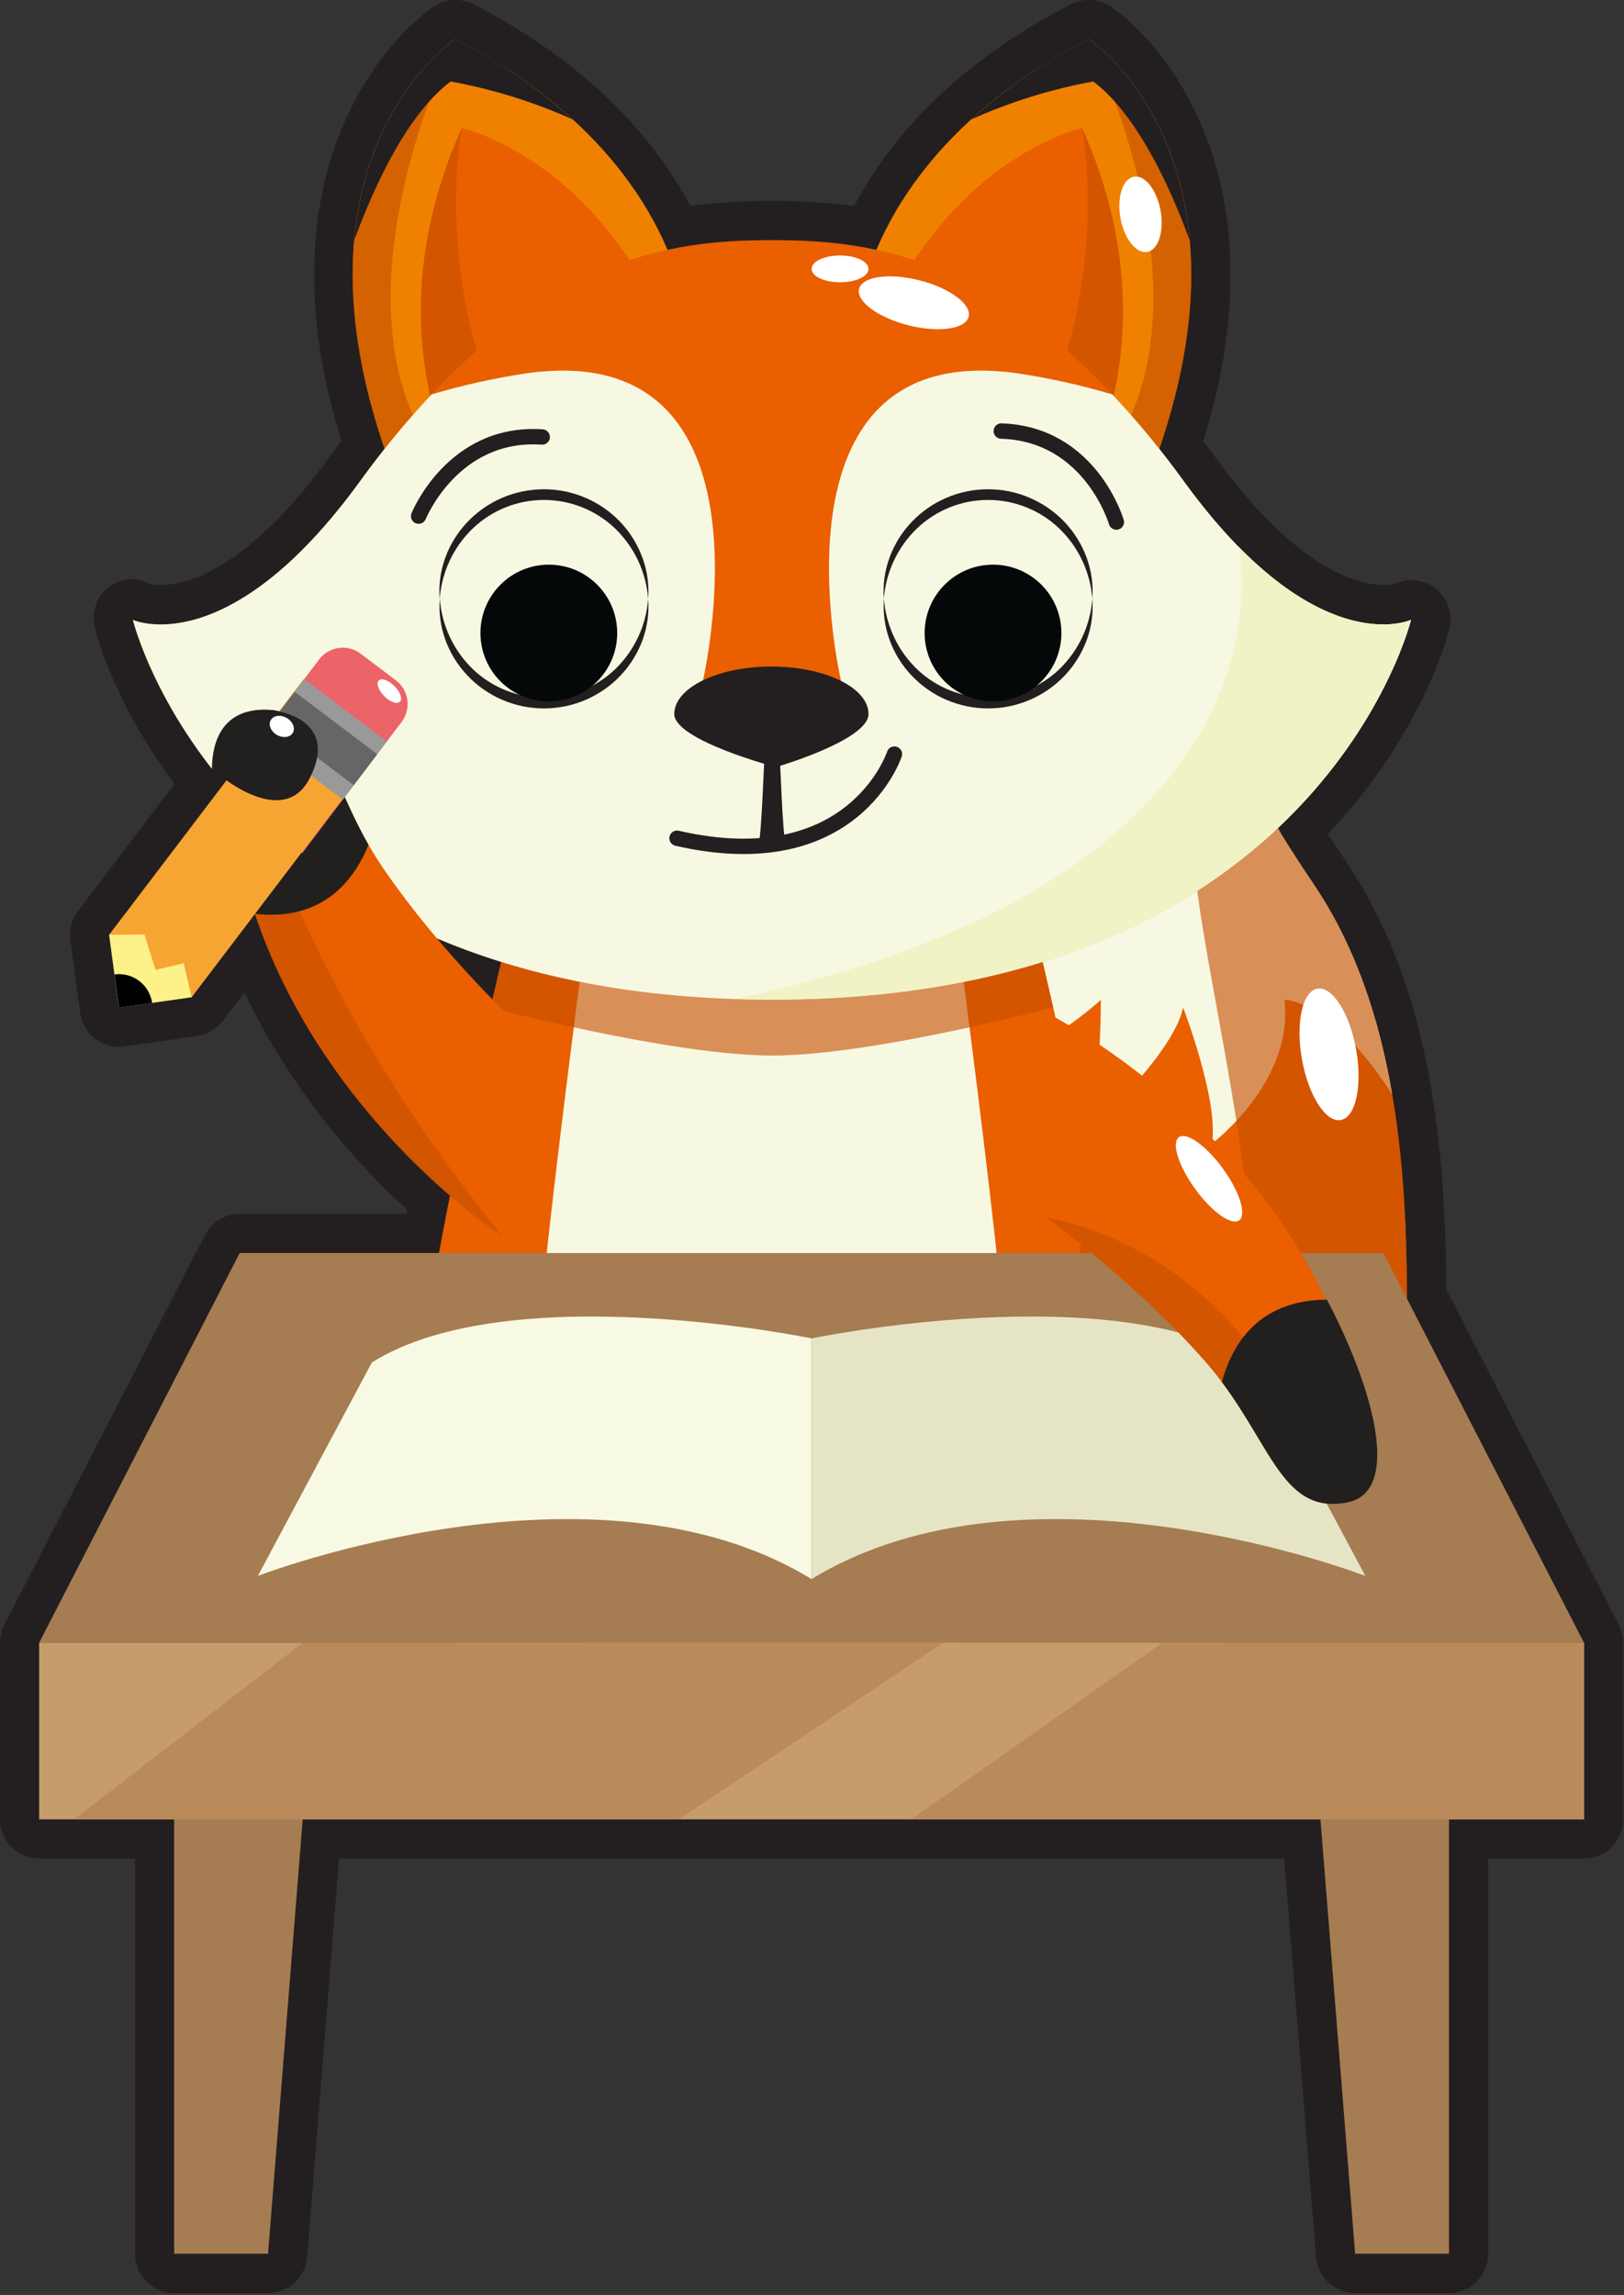 <svg width="622" height="879" viewBox="0 0 622 879" fill="none" xmlns="http://www.w3.org/2000/svg">
<rect x="0" y="0" width="622" height="879" fill="#333333" stroke="none"/>
<g clip-path="url(#clip0_5612_409)">
<path d="M621.681 629.19C621.681 626.804 621.112 624.452 620.021 622.33L553.86 493.73C553.86 493.03 553.86 492.32 553.86 491.62V489.53C553.86 489.53 553.86 487.22 553.86 486.3C553.86 486.3 553.781 481.77 553.761 481.04C553.741 480.31 553.62 475.82 553.62 475.82C553.62 474.75 553.54 473.67 553.5 472.57L553.431 470.64C553.431 469.48 553.33 468.33 553.28 467.15L553.2 465.53C553.14 464.28 553.07 463.03 553 461.81L552.931 460.58C552.851 459.2 552.77 457.82 552.67 456.39V455.8C551.821 442.702 550.306 429.655 548.13 416.71C548.135 416.654 548.135 416.597 548.13 416.54C547.84 414.89 547.551 413.25 547.221 411.54C547.221 411.54 547.221 411.43 547.221 411.42C546.921 409.84 546.61 408.26 546.29 406.69L546.21 406.31C545.89 404.78 545.56 403.31 545.21 401.8L545.08 401.22C544.74 399.74 544.4 398.22 544.08 396.83L543.92 396.2C543.56 394.75 543.201 393.3 542.811 391.82L542.65 391.22C542.26 389.79 541.871 388.35 541.471 386.94L541.29 386.34C540.87 384.9 540.441 383.45 540.011 382.04L539.87 381.6C539.4 380.11 538.931 378.6 538.431 377.13L538.17 376.37C537.663 374.87 537.144 373.384 536.61 371.91L536.13 370.6C535.65 369.3 535.13 368.01 534.66 366.72L534.021 365.13C533.551 363.95 533.07 362.77 532.57 361.6L531.811 359.83C531.331 358.72 530.811 357.62 530.351 356.54C530.061 355.91 529.77 355.27 529.48 354.66C528.99 353.61 528.481 352.56 527.971 351.52L527.87 351.32C527.61 350.78 527.34 350.24 527.07 349.7C527.041 349.635 527.008 349.572 526.971 349.51C526.491 348.51 525.97 347.59 525.48 346.63L525.13 345.96C524.89 345.52 524.66 345.07 524.41 344.63C524.391 344.581 524.368 344.535 524.341 344.49C523.811 343.49 523.25 342.54 522.7 341.56L522.41 341.05L521.67 339.75C521.03 338.66 520.37 337.57 519.67 336.47L519.391 336.02L518.82 335.07C518.796 335.032 518.769 334.995 518.74 334.96C517.74 333.35 516.74 331.77 515.74 330.28L513.37 326.73C512.69 325.73 512.04 324.73 511.37 323.73L511.16 323.4C510.55 322.47 509.961 321.58 509.431 320.75L508.57 319.43L509.16 318.8C510.58 317.3 512.03 315.71 513.46 314.1C513.97 313.53 514.461 312.95 514.971 312.38C518.851 307.92 522.58 303.26 526.04 298.54C526.76 297.54 527.46 296.54 528.17 295.54C528.88 294.54 529.38 293.82 529.96 292.97C531.67 290.48 533.33 287.97 534.91 285.4L535.78 283.99C538.99 278.75 541.961 273.38 544.591 268.04C545.091 267.04 545.59 266.04 546.03 265.04L547.03 262.79C547.32 262.16 547.59 261.54 547.87 260.92C548.31 259.92 548.72 258.97 549.12 258.02C549.12 258.02 549.851 256.27 550.021 255.85L550.45 254.77L551.221 252.77L551.71 251.47L552.221 250.05C552.411 249.55 552.81 248.4 552.82 248.37C552.99 247.86 553.33 246.88 553.33 246.86C554.5 243.36 555.03 241.24 555.12 240.86C555.684 238.656 555.737 236.353 555.274 234.125C554.812 231.898 553.847 229.805 552.453 228.007C551.059 226.209 549.273 224.753 547.231 223.75C545.189 222.747 542.945 222.224 540.67 222.22C538.632 222.223 536.617 222.644 534.75 223.46H534.681L534.221 223.57C533.971 223.64 533.671 223.69 533.431 223.74L533.061 223.8L532.24 223.9C531.7 223.96 531.12 223.99 530.521 224.01H529.4C528.108 223.983 526.818 223.872 525.54 223.68L524.79 223.56C523.098 223.264 521.428 222.857 519.79 222.34H519.641L518.73 222.04C516.611 221.32 514.537 220.472 512.521 219.5L512.351 219.42L511.13 218.81C509.13 217.77 507.047 216.567 504.88 215.2C504.47 214.94 504.07 214.67 503.7 214.42L503.471 214.27L502.261 213.45L502.061 213.31L500.771 212.39C498.891 211.02 496.95 209.5 495 207.87L494.79 207.7L493.54 206.63L493.16 206.3L491.88 205.17L491.551 204.87C491.091 204.46 490.64 204.05 490.16 203.59L490 203.45C488.4 201.96 486.78 200.38 485.16 198.72L484.83 198.4C484.17 197.72 483.51 197.02 482.83 196.32C481.46 194.86 480.08 193.32 478.73 191.81C476.63 189.41 474.49 186.81 472.37 184.19C470.92 182.37 469.45 180.46 467.99 178.51C467.25 177.51 466.5 176.51 465.75 175.51C464.61 173.944 463.477 172.41 462.351 170.91L460.851 168.91C460.971 168.53 461.08 168.15 461.2 167.77C461.44 167 461.67 166.23 461.9 165.46C462.21 164.4 462.521 163.35 462.811 162.29C463.031 161.53 463.24 160.77 463.44 160.04C463.74 158.97 464.02 157.92 464.29 156.86L464.38 156.5C464.54 155.89 464.701 155.29 464.851 154.7C465.121 153.62 465.37 152.55 465.62 151.48C465.62 151.48 465.981 149.97 466.091 149.48C466.361 148.33 466.601 147.2 466.841 146.06L467.2 144.34C467.48 142.98 467.74 141.63 467.98 140.34L468.17 139.34C468.48 137.65 468.76 135.97 469.021 134.34V134.07C469.26 132.52 469.481 131 469.681 129.48C469.681 129.18 469.841 128.17 469.841 128.17C469.981 127.01 470.12 125.85 470.24 124.73C470.24 124.34 470.4 123.14 470.4 123.14C470.51 122.09 470.61 121.05 470.69 120.02C470.69 119.56 470.811 118.39 470.811 118.39C470.891 117.39 470.961 116.39 471.021 115.39C471.021 114.84 471.081 114.29 471.101 113.76C471.154 112.787 471.194 111.827 471.221 110.88C471.221 110.34 471.221 109.8 471.221 109.26C471.221 108.26 471.221 107.35 471.221 106.39V104.89C471.221 103.89 471.221 102.96 471.221 101.98C471.221 101.98 471.221 100.98 471.221 100.64C471.221 99.64 471.16 98.59 471.11 97.58C471.11 97.58 471.111 96.69 471.061 96.45C471.001 95.31 470.931 94.18 470.851 93.091L470.801 92.38C470.491 88.38 470.03 84.38 469.42 80.49L469.311 79.86C469.151 78.86 468.97 77.78 468.78 76.74L468.61 75.88C468.44 74.95 468.261 74.03 468.061 73.08L467.86 72.17C467.67 71.29 467.471 70.41 467.271 69.55L467.03 68.6C466.83 67.75 466.61 66.91 466.37 66.02L466.15 65.17C465.92 64.32 465.68 63.48 465.44 62.68L465.2 61.84C464.94 60.99 464.67 60.14 464.4 59.28L464.181 58.61C463.881 57.69 463.571 56.79 463.261 55.92L463.12 55.51C461.69 51.484 460.059 47.532 458.23 43.67L458.13 43.45C457.74 42.64 457.36 41.86 456.95 41.05L456.75 40.66C456.39 39.93 456.02 39.22 455.62 38.47L455.37 38.01C455.01 37.34 454.651 36.68 454.311 36.08L454.011 35.54C453.641 34.89 453.28 34.26 452.87 33.54L452.62 33.13C452.24 32.49 451.87 31.88 451.49 31.27L451.24 30.87C450.83 30.23 450.431 29.6 450.021 28.98L449.841 28.68C449.391 28.01 448.94 27.34 448.49 26.68V26.62C446.7 24.02 444.801 21.49 442.851 19.12L442.67 18.9C442.28 18.42 441.891 17.96 441.471 17.46L441.25 17.2L440.19 15.99L439.87 15.62L438.87 14.53L438.53 14.15L437.271 12.82L436.04 11.55L434.83 10.35L433.74 9.35C433.42 9.04 432.74 8.35 432.67 8.35L431.67 7.45L430.341 6.3L429.24 5.38L428.53 4.81L427.681 4.14C427.061 3.66 426.57 3.3 426.16 3L425.7 2.68C423.466 1.113 420.846 0.186 418.124 -0.003C415.402 -0.191 412.679 0.366 410.25 1.61C408.97 2.27 407.7 2.93 406.42 3.61L404.801 4.49L402.801 5.6L401.23 6.49L399.23 7.61C398.48 8.04 397.751 8.48 397.011 8.92L395.83 9.61L393.351 11.12L392.58 11.591L389.79 13.35L389.471 13.56C356.011 35.09 337.42 59.45 327.15 78.86C306.303 76.287 285.218 76.287 264.37 78.86C254.09 59.45 235.501 35.09 202.011 13.54L201.71 13.35C200.8 12.77 199.88 12.181 198.92 11.591L198.19 11.14C197.36 10.63 196.53 10.14 195.69 9.62L194.33 8.81L192.33 7.62L190.33 6.46L188.79 5.6L186.92 4.6L185.11 3.6C183.86 2.93 182.591 2.27 181.301 1.6C178.904 0.374 176.222 -0.185 173.535 -0.018C170.848 0.149 168.256 1.036 166.03 2.55L165.33 3.04C164.99 3.29 164.501 3.65 163.891 4.12L163.23 4.63L162.551 5.18L161.71 5.87L160.83 6.62L159.9 7.44C159.56 7.73 159.22 8.04 158.9 8.36L158.811 8.45C158.491 8.73 158.181 9.03 157.811 9.34L156.74 10.341L156.341 10.73L155.44 11.63L155.341 11.73L154.341 12.79L153.061 14.16L152.71 14.53L151.761 15.591L151.4 15.99L150.4 17.18L150.12 17.5L149 18.85L148.79 19.1C146.79 21.5 144.931 24.03 143.141 26.63C142.691 27.29 142.231 27.97 141.801 28.63L141.591 28.96C141.191 29.57 140.78 30.2 140.42 30.79L140.15 31.22C139.76 31.84 139.38 32.46 139 33.1L138.71 33.58C138.34 34.2 137.981 34.83 137.641 35.42L137.33 35.97C136.97 36.62 136.61 37.28 136.24 37.97L135.98 38.45C135.607 39.15 135.237 39.86 134.87 40.58L134.65 41.02C134.26 41.8 133.871 42.59 133.471 43.43L133.36 43.67C131.57 47.46 129.93 51.42 128.49 55.47L128.36 55.84C128.05 56.73 127.74 57.64 127.44 58.54L127.221 59.23C126.951 60.07 126.69 60.91 126.41 61.821L126.181 62.61C125.941 63.43 125.711 64.26 125.471 65.12L125.23 66.02C125.01 66.85 124.801 67.69 124.591 68.52L124.351 69.52C124.151 70.38 123.95 71.24 123.75 72.17L123.561 73.08C123.361 73.99 123.18 74.92 123 75.85L122.841 76.71C122.651 77.71 122.481 78.77 122.311 79.81L122.21 80.42C121.6 84.3 121.13 88.311 120.82 92.341L120.771 93.03C120.691 94.15 120.621 95.27 120.561 96.42C120.561 96.7 120.511 97.55 120.511 97.55C120.511 98.55 120.42 99.55 120.4 100.55V101.92C120.4 102.88 120.4 103.84 120.4 104.8C120.4 105.3 120.4 105.8 120.4 106.33C120.4 107.28 120.4 108.23 120.4 109.18C120.4 109.71 120.4 110.23 120.4 110.79C120.4 111.74 120.471 112.7 120.521 113.7C120.521 113.7 120.58 114.86 120.61 115.32C120.61 116.32 120.731 117.32 120.811 118.32L120.931 119.96C121.021 120.96 121.121 122.03 121.221 123.06C121.221 123.06 121.33 124.25 121.38 124.64C121.5 125.78 121.64 126.94 121.78 128.1C121.78 128.1 121.9 129.1 121.94 129.4C122.15 130.93 122.37 132.48 122.61 134.04V134.26C122.87 135.92 123.15 137.6 123.45 139.26C123.5 139.53 123.65 140.26 123.65 140.26C123.89 141.6 124.151 142.95 124.431 144.26C124.511 144.68 124.6 145.1 124.69 145.51L124.79 145.98C125.03 147.11 125.27 148.25 125.53 149.4C125.65 149.92 125.78 150.46 125.91 150.99L126.011 151.41C126.261 152.47 126.51 153.54 126.79 154.63C126.95 155.27 127.12 155.92 127.29 156.57L127.341 156.78C127.611 157.83 127.89 158.89 128.19 159.96C128.39 160.71 128.611 161.47 128.811 162.21C129.111 163.26 129.42 164.31 129.74 165.39L130.431 167.7C130.551 168.08 130.67 168.45 130.78 168.83L129.28 170.83C128.15 172.34 127.01 173.88 125.88 175.44C123.69 178.44 121.461 181.44 119.261 184.15L117.11 186.81C115.71 188.5 114.3 190.17 112.9 191.81C111.5 193.45 110.171 194.81 108.811 196.31C107.451 197.81 106.151 199.1 104.811 200.38C103.471 201.66 102.25 202.87 100.99 204.03C99.54 205.36 98.07 206.65 96.49 207.97C95.49 208.85 94.39 209.69 93.38 210.48C92.71 211 92.04 211.48 91.38 212C90.72 212.52 90.1 212.94 89.46 213.38C87.87 214.49 86.28 215.52 84.74 216.45C84.04 216.87 83.34 217.28 82.67 217.65C82 218.02 81.231 218.44 80.52 218.8L79.13 219.49L77.9 220.07C76.57 220.67 75.25 221.21 73.9 221.68L73.19 221.93C71.91 222.37 70.62 222.75 69.37 223.06C68.91 223.18 68.451 223.28 68.02 223.37C67.191 223.54 66.391 223.68 65.561 223.79H65.42C64.93 223.86 64.421 223.91 64.02 223.94C63.261 224.01 62.531 224.04 61.851 224.05H61.66C60.09 224.08 58.523 223.901 57 223.52C54.995 222.422 52.746 221.845 50.46 221.84C47.17 221.888 43.986 223.016 41.4 225.05C36.63 228.65 35.02 235.05 36.4 240.86C36.6 241.69 41.55 261.52 57.46 286.63C58.55 288.34 59.67 290.05 60.79 291.72C61.91 293.39 63.18 295.19 64.44 296.94L65.721 298.7L66.38 299.59C66.38 299.98 66.38 300.38 66.46 300.77L29.86 348.96C27.459 352.122 26.409 356.106 26.94 360.04L30.681 387.93C31.165 391.53 32.939 394.832 35.674 397.223C38.409 399.614 41.918 400.931 45.551 400.93C46.256 400.928 46.961 400.882 47.66 400.79L75.53 396.79C79.44 396.233 82.972 394.156 85.36 391.01L93.65 380.1C95.217 383.434 96.864 386.724 98.591 389.97C99.181 391.08 99.77 392.19 100.38 393.29C101.57 395.47 102.811 397.64 104.051 399.75C104.681 400.81 105.3 401.85 105.94 402.9C109.71 409.09 113.85 415.28 118.24 421.3C121.24 425.41 124.4 429.5 127.63 433.44L128.261 434.21C136.82 444.577 146.081 454.344 155.98 463.44C155.89 463.92 155.8 464.44 155.7 464.89H91.86C89.103 464.89 86.4 465.65 84.047 467.086C81.694 468.522 79.781 470.579 78.52 473.03L1.67 622.35C0.571 624.47 -0.002 626.823 3.98109e-06 629.21V696.85C3.98109e-06 700.828 1.581 704.644 4.394 707.457C7.207 710.27 11.022 711.85 15 711.85H51.721V863.24C51.721 867.219 53.3 871.034 56.113 873.847C58.926 876.66 62.742 878.24 66.721 878.24H102.66C106.441 878.252 110.086 876.836 112.867 874.276C115.648 871.715 117.36 868.199 117.66 864.43L129.841 711.85H491.86L504.051 864.43C504.351 868.199 506.062 871.715 508.843 874.276C511.624 876.836 515.27 878.252 519.051 878.24H554.99C558.969 878.24 562.784 876.66 565.597 873.847C568.41 871.034 569.99 867.219 569.99 863.24V711.83H606.7C610.678 711.83 614.494 710.25 617.307 707.437C620.12 704.624 621.7 700.808 621.7 696.83L621.681 629.19Z" fill="#231F20"/>
<path d="M102.66 863.209H66.71V684.779H116.9L102.66 863.209Z" fill="#A67C52"/>
<path d="M519.02 863.209H554.97V684.779H504.78L519.02 863.209Z" fill="#A67C52"/>
<path d="M394.21 346.879C377.84 349.379 361.42 350.88 344.99 352.12C328.56 353.36 312.1 354.12 295.66 354.59C279.213 354.13 262.767 353.313 246.32 352.14C229.89 350.91 213.471 349.389 197.101 346.879C213.591 345.319 230.021 344.73 246.431 344.45C262.841 344.17 279.25 344.34 295.66 344.82C312.06 344.346 328.467 344.226 344.88 344.459C361.3 344.749 377.72 345.349 394.21 346.879Z" fill="#231F20"/>
<path d="M274.75 563.411C274.75 563.411 389.101 602.67 383.561 549.61C381.651 531.37 370.331 489.701 375.391 447.951C385.041 368.281 424.721 278.621 476.801 263.031C476.801 263.031 488.29 257.911 483.69 276.811C479.09 295.711 475.301 297.39 503.101 338.63C532.291 381.92 538.77 438.141 538.86 496.991C538.97 567.101 412.19 761.641 272.19 626.75L274.75 563.411Z" fill="#EA5F00"/>
<path d="M533.19 419.081C528.13 389.541 518.981 362.17 503.101 338.63C475.301 297.39 479.1 295.711 483.69 276.811C488.28 257.911 476.801 263.031 476.801 263.031C433.391 276.031 398.6 340.49 382.63 407.73C391.54 403.81 407.43 395.731 421.63 382.971C421.63 382.971 421.63 410.44 418.63 423.88C418.306 425.406 417.855 426.901 417.28 428.351C412.88 438.591 449.481 404.2 453.141 385.9C453.141 385.9 467.041 422.141 464.141 438.051C464.141 438.051 495.61 414.441 491.95 382.971C491.94 382.971 509.03 381.951 533.19 419.081Z" fill="#F7F8E2"/>
<path opacity="0.61" d="M533.19 419.079C531.092 406.457 528.03 394.013 524.03 381.859L523.79 381.149C523.32 379.759 522.79 378.369 522.33 376.979C522.19 376.579 522.041 376.179 521.891 375.779C521.441 374.569 520.991 373.369 520.521 372.169C520.331 371.679 520.131 371.169 519.931 370.689C519.491 369.599 519.041 368.509 518.591 367.419C518.351 366.869 518.12 366.329 517.88 365.789C517.44 364.789 516.99 363.789 516.53 362.729C516.26 362.159 516 361.579 515.73 361.009C515.27 360.009 514.81 359.069 514.33 358.099L513.46 356.339C512.98 355.399 512.46 354.459 512 353.519L511.07 351.769C510.55 350.829 510.07 349.899 509.49 348.959C509.18 348.409 508.871 347.849 508.551 347.299C507.961 346.299 507.35 345.299 506.75 344.299C506.46 343.829 506.181 343.359 505.891 342.899C504.991 341.459 504.064 340.032 503.11 338.619C490.11 319.289 483.99 308.619 481.67 300.859C481.59 300.599 481.52 300.339 481.45 300.089C480.938 298.248 480.626 296.357 480.521 294.449C480.521 294.009 480.521 293.569 480.521 293.139C480.595 290.26 481.011 287.4 481.761 284.619C481.821 284.379 481.881 284.149 481.931 283.909C482.461 281.779 483.09 279.459 483.74 276.799C484.127 275.248 484.424 273.675 484.63 272.089C484.69 271.639 484.731 271.199 484.761 270.779C484.809 270.023 484.809 269.265 484.761 268.509C484.761 268.169 484.76 267.849 484.69 267.509C484.63 266.958 484.523 266.412 484.37 265.879C484.305 265.647 484.225 265.42 484.13 265.199C483.745 264.149 482.973 263.286 481.971 262.789C481.811 262.719 481.64 262.679 481.48 262.619C469.26 268.619 452.4 285.849 457.91 335.859C466.3 412.009 522.27 587.079 419.44 609.209C351.15 623.909 299.99 609.899 273.32 598.829L272.19 626.709C412.19 761.599 538.97 567.059 538.86 496.949C538.86 470.149 537.44 443.849 533.19 419.079Z" fill="#C44F00"/>
<path d="M431.38 540.109C430.1 493.389 394.21 346.879 394.21 346.879L295.66 349.519L197.101 346.879C197.101 346.879 161.211 493.389 159.931 540.109C158.651 586.829 161.21 692.399 295.66 689.769C430.1 692.399 432.67 586.839 431.38 540.109Z" fill="#EA5F00"/>
<path d="M387.28 545.49C386.41 500.11 362.15 323.939 362.15 323.939L295.551 326.5L228.95 323.939C228.95 323.939 204.7 500.11 203.83 545.49C202.96 590.87 204.701 657.05 295.551 654.49C386.411 657.05 388.14 590.88 387.28 545.49Z" fill="#F7F8E2"/>
<path opacity="0.61" d="M295.66 349.52L197.101 346.879C197.101 346.879 193.19 362.879 187.9 385.939C187.9 385.939 257.46 404.29 295.79 404.29C334.12 404.29 402.79 385.939 402.79 385.939L403.37 385.84C398.09 362.84 394.19 346.84 394.19 346.84L295.66 349.52Z" fill="#C44F00"/>
<path d="M329.521 116.27C329.521 116.27 336.211 56.32 417.011 15C417.011 15 490.07 63.61 436.78 190.81L329.521 116.27Z" fill="#F08100"/>
<path d="M414.431 49.029C414.431 49.029 355.491 62.029 329.521 143.819L414.431 184.329C414.431 184.329 449.671 127.609 414.431 49.029Z" fill="#EA5F00"/>
<path opacity="0.61" d="M392.601 173.909L414.431 184.329C414.431 184.329 449.671 127.609 414.431 49.029C414.431 49.029 426.911 111.079 392.601 173.909Z" fill="#C44F00"/>
<path opacity="0.61" d="M418.5 16.1H418.44C418 15.75 417.64 15.49 417.44 15.32L417.2 15.149L417.12 15.09C417.12 15.09 467.05 114.54 424.69 174.09L436.891 190.89C485.511 74.5 428.6 23.91 418.5 16.1Z" fill="#C44F00"/>
<path d="M418.73 31.21C402.626 34.152 386.936 39.027 372 45.73C385.558 33.52 400.693 23.184 417 15C417 15 450.811 37.52 455.641 92C447.491 69.85 435.01 43.57 418.73 31.21Z" fill="#231F20"/>
<path d="M261.79 116.27C261.79 116.27 255.101 56.32 174.301 15C174.301 15 101.24 63.61 154.53 190.81L261.79 116.27Z" fill="#F08100"/>
<path d="M176.86 49.029C176.86 49.029 235.801 62.029 261.771 143.819L176.86 184.349C176.86 184.349 141.64 127.609 176.86 49.029Z" fill="#EA5F00"/>
<path opacity="0.61" d="M198.71 173.911L176.86 184.351C176.86 184.351 141.62 127.631 176.86 49.051C176.86 49.031 164.4 111.081 198.71 173.911Z" fill="#C44F00"/>
<path opacity="0.61" d="M172.861 16.1H172.92C173.37 15.75 173.72 15.49 173.92 15.32L174.161 15.149L174.241 15.09C174.241 15.09 124.31 114.54 166.67 174.09L154.471 190.89C105.801 74.5 162.711 23.91 172.861 16.1Z" fill="#C44F00"/>
<path d="M172.58 31.21C188.684 34.152 204.375 39.027 219.311 45.73C205.753 33.52 190.618 23.184 174.311 15C174.311 15 140.5 37.52 135.67 92C143.86 69.85 156.3 43.57 172.58 31.21Z" fill="#231F20"/>
<path d="M295.66 382.87C504.97 382.87 540.42 237.42 540.42 237.42C540.42 237.42 504.13 254.09 453.49 184.42C389.31 96.1 331.95 91.99 295.66 91.99C259.37 91.99 202 96.1 137.82 184.42C87.18 254.11 50.891 237.42 50.891 237.42C50.891 237.42 86.34 382.87 295.66 382.87Z" fill="#EA5F00"/>
<path d="M322.28 261.6L295.66 273.35L269.03 261.629C269.03 261.629 300.541 129.08 201.721 142.97C189.398 144.804 177.22 147.511 165.28 151.07C155.424 161.592 146.252 172.735 137.82 184.43C87.18 254.12 50.891 237.43 50.891 237.43C50.891 237.43 86.34 382.879 295.66 382.879C504.98 382.879 540.42 237.43 540.42 237.43C540.42 237.43 504.13 254.1 453.49 184.43C445.059 172.735 435.887 161.592 426.03 151.07C414.091 147.511 401.914 144.804 389.591 142.97C290.781 129.05 322.28 261.6 322.28 261.6Z" fill="#F7F8E2"/>
<path d="M281.761 382.649C286.314 382.796 290.947 382.87 295.66 382.87C504.97 382.87 540.42 237.419 540.42 237.419C540.42 237.419 513.79 249.65 474.32 209.35C474.32 209.35 503.291 334.779 281.761 382.649Z" fill="#F2F2C7"/>
<path d="M332.641 273.479C332.641 283.529 297.15 293.829 297.15 293.829C297.15 293.829 258.25 283.529 258.25 273.479C258.25 263.429 274.91 255.289 295.45 255.289C315.99 255.289 332.641 263.429 332.641 273.479Z" fill="#231F20"/>
<path d="M208.32 269.241C230.372 269.241 248.25 251.364 248.25 229.311C248.25 207.258 230.372 189.381 208.32 189.381C186.267 189.381 168.39 207.258 168.39 229.311C168.39 251.364 186.267 269.241 208.32 269.241Z" fill="#F7F8E2"/>
<path d="M248.25 229.35C248.666 234.663 247.947 240.005 246.141 245.02C244.292 250.117 241.416 254.78 237.69 258.72C233.921 262.698 229.382 265.868 224.35 268.04C219.296 270.213 213.852 271.334 208.35 271.334C202.849 271.334 197.405 270.213 192.35 268.04C187.315 265.874 182.776 262.703 179.011 258.72C175.281 254.784 172.404 250.119 170.56 245.02C168.748 240.01 168.029 234.67 168.45 229.359C169.228 239.666 173.796 249.32 181.27 256.459C188.598 263.376 198.293 267.229 208.37 267.229C218.447 267.229 228.143 263.376 235.471 256.459C242.927 249.307 247.477 239.653 248.25 229.35Z" fill="#231F20"/>
<path d="M248.25 229.35C247.463 219.046 242.893 209.397 235.42 202.26C228.093 195.341 218.398 191.486 208.32 191.486C198.243 191.486 188.547 195.341 181.221 202.26C173.746 209.399 169.179 219.052 168.4 229.359C167.979 224.049 168.699 218.709 170.511 213.7C172.356 208.601 175.232 203.937 178.96 200C182.728 196.02 187.267 192.849 192.301 190.68C197.356 188.51 202.799 187.391 208.301 187.391C213.802 187.391 219.246 188.51 224.301 190.68C229.334 192.844 233.873 196.012 237.641 199.99C241.369 203.931 244.245 208.598 246.091 213.7C247.914 218.704 248.649 224.039 248.25 229.35Z" fill="#231F20"/>
<path d="M210.2 268.65C224.664 268.65 236.39 256.924 236.39 242.46C236.39 227.995 224.664 216.27 210.2 216.27C195.735 216.27 184.01 227.995 184.01 242.46C184.01 256.924 195.735 268.65 210.2 268.65Z" fill="#040809"/>
<path d="M378.44 269.241C400.492 269.241 418.37 251.364 418.37 229.311C418.37 207.258 400.492 189.381 378.44 189.381C356.387 189.381 338.51 207.258 338.51 229.311C338.51 251.364 356.387 269.241 378.44 269.241Z" fill="#F7F8E2"/>
<path d="M418.37 229.35C418.789 234.663 418.074 240.004 416.27 245.02C414.418 250.115 411.542 254.778 407.82 258.72C404.047 262.698 399.505 265.868 394.47 268.04C389.416 270.214 383.972 271.336 378.47 271.336C372.968 271.336 367.524 270.214 362.47 268.04C357.435 265.874 352.895 262.703 349.13 258.72C345.396 254.786 342.52 250.121 340.68 245.02C338.87 240.009 338.147 234.671 338.56 229.359C339.342 239.668 343.913 249.321 351.39 256.459C358.716 263.376 368.41 267.229 378.485 267.229C388.56 267.229 398.254 263.376 405.58 256.459C413.043 249.311 417.598 239.655 418.37 229.35Z" fill="#231F20"/>
<path d="M418.37 229.351C417.587 219.045 413.017 209.395 405.54 202.261C398.216 195.34 388.522 191.484 378.445 191.484C368.368 191.484 358.674 195.34 351.35 202.261C343.873 209.399 339.302 219.052 338.52 229.36C338.107 224.049 338.83 218.711 340.64 213.701C342.482 208.6 345.359 203.936 349.091 200C352.858 196.021 357.397 192.85 362.43 190.681C367.485 188.509 372.929 187.389 378.43 187.389C383.932 187.389 389.376 188.509 394.43 190.681C399.467 192.845 404.009 196.013 407.78 199.991C411.505 203.935 414.381 208.601 416.23 213.701C418.047 218.706 418.776 224.041 418.37 229.351Z" fill="#231F20"/>
<path d="M380.33 268.65C394.794 268.65 406.52 256.924 406.52 242.46C406.52 227.995 394.794 216.27 380.33 216.27C365.865 216.27 354.14 227.995 354.14 242.46C354.14 256.924 365.865 268.65 380.33 268.65Z" fill="#040809"/>
<path d="M160.334 197.683C160.334 197.683 173.472 165.037 207.667 167.374" stroke="#231F20" stroke-width="5.89" stroke-miterlimit="10" stroke-linecap="round"/>
<path d="M427.573 199.959C427.573 199.959 417.745 166.17 383.487 165.098" stroke="#231F20" stroke-width="5.89" stroke-miterlimit="10" stroke-linecap="round"/>
<path d="M200.16 394.12C200.16 394.12 169.75 366.27 146.58 332.27C125.04 300.66 125.93 270.151 99.19 271.911C76.68 273.381 85.66 317.811 99.83 356.201C127.83 431.931 192.24 473.33 192.24 473.33L200.16 394.12Z" fill="#EA5F00"/>
<path opacity="0.61" d="M90.67 275.74C79.67 287.5 87.94 323.98 99.83 356.2C127.83 431.93 192.24 473.33 192.24 473.33C121.52 385.94 96.39 308.75 90.67 275.74Z" fill="#C44F00"/>
<path d="M97.38 349.961C122.88 352.961 135.201 338.121 141.151 323.571C124.971 295.301 123.461 270.311 99.151 271.911C77.911 273.351 73.18 299.121 97.38 349.961Z" fill="#221F1F"/>
<path d="M300.94 323.939C299.68 318.409 298.86 292.369 298.54 287.109C298.535 287.073 298.535 287.036 298.54 287C298.54 286.9 298.54 286.8 298.54 286.7C298.521 286.612 298.499 286.525 298.471 286.439C298.443 286.34 298.406 286.243 298.36 286.149C298.331 286.074 298.298 286.001 298.261 285.93C298.261 285.84 298.151 285.75 298.091 285.66L297.95 285.47C297.885 285.388 297.815 285.312 297.74 285.24L297.561 285.08C297.484 285.011 297.4 284.95 297.311 284.899L297.101 284.76L296.851 284.64L296.57 284.54C296.492 284.515 296.411 284.495 296.33 284.479L296 284.43H295.9H295.551H295.45L295.141 284.479L294.87 284.54L294.63 284.629L294.341 284.77L294.17 284.879C294.065 284.943 293.965 285.013 293.87 285.09L293.74 285.209L293.49 285.479L293.38 285.64C293.305 285.732 293.242 285.832 293.19 285.939C293.151 286.003 293.118 286.07 293.091 286.14C293.048 286.241 293.011 286.344 292.98 286.45C292.953 286.528 292.929 286.608 292.91 286.689C292.91 286.799 292.91 286.9 292.91 287C292.91 287.1 292.91 287.069 292.91 287.109C292.58 292.369 291.761 318.409 290.511 323.939H300.94Z" fill="#231F20"/>
<path d="M342.561 288.83C342.561 288.83 327.041 336.59 259.311 321.06" stroke="#231F20" stroke-width="5.89" stroke-miterlimit="10" stroke-linecap="round"/>
<path opacity="0.61" d="M163.931 596.85C173.481 642.85 203.75 691.56 295.66 689.77C430.1 692.4 432.66 586.839 431.38 540.109C430.85 520.669 424.32 483.939 416.88 447.689C411.08 645.219 163.931 596.85 163.931 596.85Z" fill="#C44F00"/>
<path d="M138.171 250.387L151.607 260.556C154.018 262.381 155.605 265.088 156.019 268.083C156.434 271.078 155.641 274.115 153.817 276.526L115.797 326.76L84.182 302.832L122.201 252.598C124.026 250.187 126.733 248.6 129.728 248.185C132.723 247.771 135.76 248.563 138.171 250.387Z" fill="#EC6468"/>
<path d="M41.79 358.04L45.53 385.93L73.4 381.96L83.85 363.85L70.89 352.43L54.92 350L41.79 358.04Z" fill="#FDF18A"/>
<path d="M43.86 373.22L45.57 385.94L58.27 384.13C57.791 380.779 56.009 377.754 53.31 375.711C50.612 373.668 47.215 372.772 43.86 373.22Z" fill="black"/>
<path d="M73.4 381.961L70.36 368.931L59.57 371.491L55.33 357.951L41.79 358.041L116.14 260.211L147.75 284.131L73.4 381.961Z" fill="#F6A532"/>
<path d="M148.144 284.024L116.527 260.096L99.696 282.335L131.312 306.263L148.144 284.024Z" fill="#999999"/>
<path d="M144.475 288.876L112.858 264.947L103.867 276.828L135.483 300.757L144.475 288.876Z" fill="#666666"/>
<path d="M606.68 629.19H15L91.81 479.92H529.87L606.68 629.19Z" fill="#A67C52"/>
<path d="M606.68 629.189H15V696.829H606.68V629.189Z" fill="#C69C6D"/>
<path d="M349.01 696.829H606.68V629.189H445.23L349.01 696.829Z" fill="#BA8A5A"/>
<path d="M28.41 696.829H259.98L361.23 629.189H115.98L28.41 696.829Z" fill="#BA8A5A"/>
<path d="M142.431 521.84L98.77 603.59C98.77 603.59 227.511 553.829 310.841 604.809V512.619C310.841 512.619 195.291 488.65 142.431 521.84Z" fill="#F8F9E3"/>
<path d="M479.261 521.84C426.401 488.65 310.841 512.619 310.841 512.619V604.809C394.171 553.809 522.92 603.59 522.92 603.59L479.261 521.84Z" fill="#E5E5C6"/>
<path d="M400.78 466.53C400.78 466.53 434.37 490.44 461.53 521.35C486.78 550.09 489.62 580.479 515.95 575.459C538.1 571.239 523.75 528.249 504.95 491.879C467.95 420.139 398.95 386.939 398.95 386.939L400.78 466.53Z" fill="#EA5F00"/>
<path opacity="0.61" d="M400.78 466.529C400.78 466.529 434.37 490.439 461.53 521.349C484.28 547.249 488.841 574.479 508.801 575.929C479.861 475.979 400.78 466.529 400.78 466.529Z" fill="#C44F00"/>
<path d="M508.2 497.77C482.52 497.97 472.1 514.16 467.98 529.32C487.5 555.4 492.05 580.009 515.98 575.459C536.86 571.469 526.35 532.2 508.2 497.77Z" fill="#221F1F"/>
<path d="M103.99 271.959C103.99 271.959 130.751 274.479 118.551 298.189C108.771 317.189 85.091 297.629 85.091 297.629L103.99 271.959Z" fill="#221F1F"/>
<path d="M370.992 121.326C372.204 116.58 363.794 110.334 352.209 107.377C340.623 104.419 330.249 105.87 329.038 110.616C327.826 115.363 336.236 121.608 347.821 124.566C359.406 127.523 369.78 126.073 370.992 121.326Z" fill="white"/>
<path d="M439.386 96.495C443.633 95.74 445.93 88.679 444.516 80.723C443.102 72.768 438.512 66.931 434.265 67.686C430.018 68.441 427.723 75.502 429.137 83.457C430.551 91.412 435.14 97.249 439.386 96.495Z" fill="white"/>
<path d="M321.74 108.119C327.76 108.119 332.64 105.823 332.64 102.989C332.64 100.156 327.76 97.859 321.74 97.859C315.72 97.859 310.84 100.156 310.84 102.989C310.84 105.823 315.72 108.119 321.74 108.119Z" fill="white"/>
<path d="M474.608 467.399C477.554 465.263 474.775 456.405 468.401 447.615C462.026 438.826 454.47 433.432 451.524 435.569C448.578 437.705 451.357 446.563 457.732 455.353C464.106 464.143 471.662 469.536 474.608 467.399Z" fill="white"/>
<path d="M112.161 280.672C113.196 278.878 112.144 276.332 109.81 274.984C107.475 273.636 104.744 273.998 103.708 275.791C102.672 277.585 103.725 280.132 106.06 281.479C108.394 282.827 111.125 282.465 112.161 280.672Z" fill="white"/>
<path d="M153.182 268.767C154.252 267.697 153.303 265.012 151.061 262.77C148.82 260.528 146.135 259.579 145.065 260.649C143.995 261.719 144.945 264.403 147.187 266.645C149.428 268.886 152.112 269.837 153.182 268.767Z" fill="white"/>
<path d="M513.498 428.996C519.23 427.977 521.873 415.884 519.402 401.986C516.931 388.087 510.282 377.646 504.551 378.665C498.82 379.684 496.177 391.777 498.647 405.675C501.118 419.574 507.767 430.015 513.498 428.996Z" fill="white"/>
</g>
<defs>
<clipPath id="clip0_5612_409">
<rect width="621.68" height="878.21" fill="white"/>
</clipPath>
</defs>
</svg>
